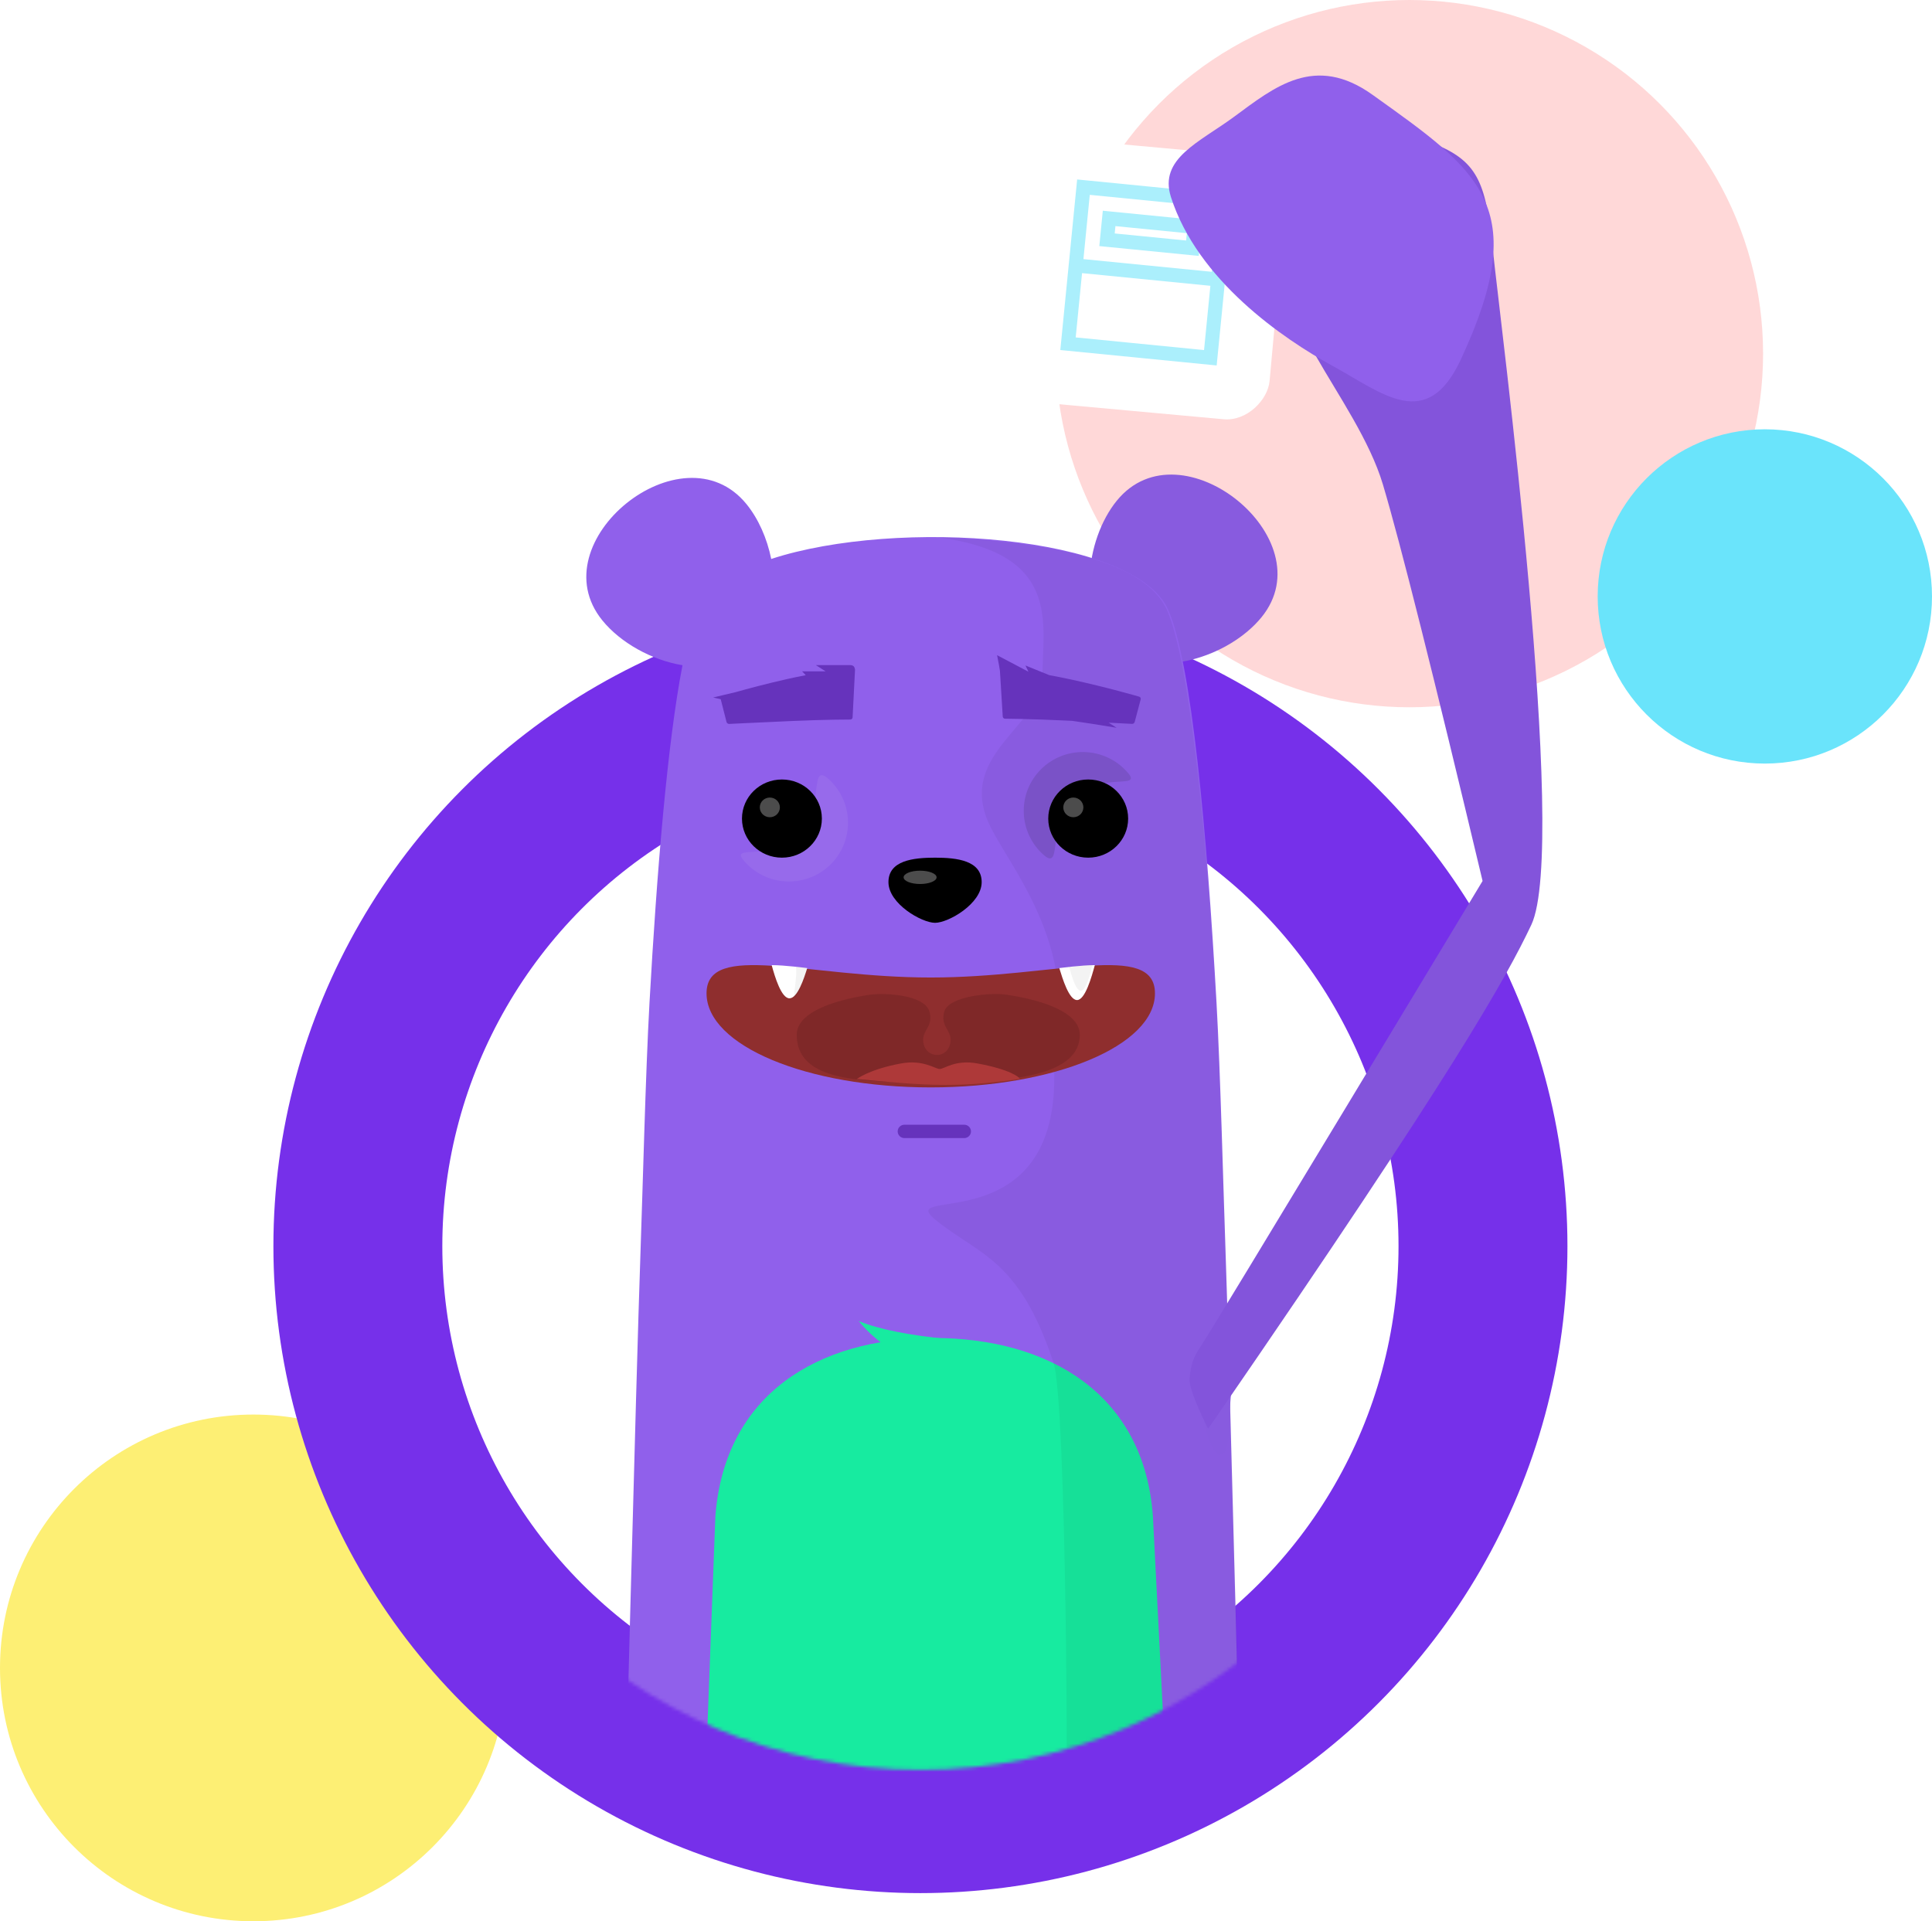 <svg width="549" height="546" viewBox="0 0 549 546" fill="none" xmlns="http://www.w3.org/2000/svg">
<g style="mix-blend-mode:multiply">
<circle r="100.5" transform="matrix(-1 0 0 1 400.5 100.5)" fill="#FFD8D8"/>
</g>
<g style="mix-blend-mode:multiply">
<circle cx="72" cy="474" r="72" fill="#FDEF74"/>
</g>
<g style="mix-blend-mode:multiply">
<circle r="47.5" transform="matrix(-1 0 0 1 501.5 169.5)" fill="#6AE4FB"/>
</g>
<g style="mix-blend-mode:multiply">
<circle cx="261.548" cy="354.143" r="159.858" stroke="#7630EA" stroke-width="48"/>
</g>
<mask id="mask0" mask-type="alpha" maskUnits="userSpaceOnUse" x="113" y="89" width="297" height="414">
<path d="M409.99 354.519C409.99 436.501 343.53 502.961 261.548 502.961C179.565 502.961 113.105 436.501 113.105 354.519C113.105 314.984 113.105 89.658 113.105 89.658H409.99C409.99 89.658 409.99 272.536 409.99 354.519Z" fill="#C4C4C4"/>
</mask>
<g mask="url(#mask0)">
<path d="M351.528 142.127C361.771 150.378 367.612 164.188 358.478 175.409C349.344 186.63 328.625 193.358 317.27 184.211C305.915 175.063 308.223 153.504 317.357 142.283C326.491 131.063 341.284 133.875 351.528 142.127Z" fill="#885BDF"/>
<path d="M171.172 176.317C162.023 165.062 167.815 151.255 178.018 143.025C188.221 134.794 202.982 132.02 212.132 143.276C215.516 147.438 217.971 153.014 219.151 158.849C254.854 147.153 322.47 151.959 331.945 173.269C338.678 188.41 342.993 236.866 345.695 285.016C346.807 304.825 347.646 338.829 348.267 356.194C349.439 388.958 353.006 532.725 353.006 532.725H177.133C177.133 532.725 180.824 388.958 181.993 356.194C182.612 338.829 183.449 304.825 184.558 285.016C186.621 248.195 189.628 211.195 193.94 189.051C185.181 187.601 176.337 182.67 171.172 176.317Z" fill="#9060EB"/>
<path d="M327.615 430.939C325.142 396.05 297.969 380.236 265.171 380.236C232.463 380.236 205.878 396.253 203.278 430.939L199.383 534.231H332.889L327.615 430.939Z" fill="#17EBA0"/>
<path d="M260.249 387.066C253.506 384.334 248.096 380.456 244.019 375.432C249.753 377.768 258.323 379.487 269.729 380.586C286.838 382.236 284.296 396.164 260.249 387.066Z" fill="#17EBA0"/>
<path d="M331.609 173.373C337.559 186.722 342.536 231.608 345.464 283.055C348.393 334.502 353.1 533.479 353.1 533.479H302.748C303.724 516.537 303.008 398.377 299.389 387.362C289.591 357.543 278.155 356.72 265.788 346.63C253.42 336.539 303.137 354.148 299.389 300.696C307.045 268.449 286.259 245.788 280.923 233.859C272.152 214.252 296.208 205.939 296.208 192.538C296.208 177.127 301.925 157.058 265.788 152.619C313.372 154.422 327.644 164.478 331.609 173.373Z" fill="black" fill-opacity="0.05"/>
<path d="M349.346 404.672C349.546 393.262 351.367 381.932 354.809 370.682C346.123 376.104 341.685 384.234 341.495 395.073C341.21 411.331 349.046 421.787 349.346 404.672Z" fill="#885BDF"/>
<path d="M305.046 226.68C297.143 234.549 302.413 248.824 295.843 242.281C289.272 235.739 289.262 225.142 295.819 218.612C302.377 212.082 313.019 212.093 319.59 218.636C326.161 225.178 312.948 218.811 305.046 226.68Z" fill="#7A52C7"/>
<path d="M226.836 237.552C234.739 229.684 229.469 215.409 236.039 221.951C242.61 228.494 242.62 239.091 236.063 245.62C229.505 252.15 218.863 252.139 212.292 245.597C205.721 239.054 218.934 245.421 226.836 237.552Z" fill="#976AEB"/>
<path d="M265.708 262.254C261.924 262.254 252.464 256.831 252.464 250.695C252.464 244.56 259.438 243.739 265.708 243.739C271.977 243.739 278.952 244.56 278.952 250.695C278.952 256.831 269.492 262.254 265.708 262.254ZM222.192 243.739C215.922 243.739 210.84 238.766 210.84 232.63C210.84 226.495 215.922 221.521 222.192 221.521C228.461 221.521 233.544 226.495 233.544 232.63C233.544 238.766 228.461 243.739 222.192 243.739ZM309.224 243.739C302.954 243.739 297.872 238.766 297.872 232.63C297.872 226.495 302.954 221.521 309.224 221.521C315.494 221.521 320.576 226.495 320.576 232.63C320.576 238.766 315.494 243.739 309.224 243.739Z" fill="black"/>
<path d="M261.455 251.222C258.867 251.222 256.768 250.374 256.768 249.329C256.768 248.283 258.867 247.435 261.455 247.435C264.044 247.435 266.143 248.283 266.143 249.329C266.143 250.374 264.044 251.222 261.455 251.222ZM215.904 229.45C215.904 227.905 217.182 226.652 218.758 226.652C220.335 226.652 221.613 227.905 221.613 229.45C221.613 230.995 220.335 232.248 218.758 232.248C217.182 232.248 215.904 230.995 215.904 229.45ZM302.147 229.45C302.147 227.905 303.425 226.652 305.001 226.652C306.578 226.652 307.856 227.905 307.856 229.45C307.856 230.995 306.578 232.248 305.001 232.248C303.425 232.248 302.147 230.995 302.147 229.45Z" fill="white" fill-opacity="0.3"/>
<path d="M204.801 198.7L202.64 198.221L209.073 196.693C212.474 195.733 217.791 194.303 223.714 192.971C225.528 192.562 227.291 192.199 228.963 191.877L227.932 190.794H234.614L231.823 189.015C237.452 189.015 240.69 189.015 241.539 189.015C242.467 189.015 242.811 189.464 242.913 190.068C242.95 190.144 242.968 190.232 242.963 190.329L242.948 190.63C242.947 190.684 242.945 190.739 242.943 190.794C242.942 190.813 242.94 190.831 242.937 190.85L242.274 203.883C242.257 204.211 241.974 204.48 241.642 204.481C241.642 204.481 234.762 204.469 224.974 204.904C215.187 205.338 207.198 205.733 207.198 205.733C206.865 205.749 206.53 205.501 206.448 205.178L204.801 198.7ZM315.028 205.375L317.309 206.828C312.158 205.975 307.965 205.319 304.729 204.862C304.176 204.835 303.616 204.808 303.051 204.78C292.807 204.285 285.581 204.249 285.581 204.249C285.249 204.246 284.963 203.981 284.942 203.641L284.142 190.627C284.023 189.765 283.753 188.289 283.33 186.199L292.181 190.859C292.197 190.861 292.214 190.864 292.231 190.866L291.394 189.12L298.019 191.81C298.02 191.821 298.02 191.832 298.021 191.843C299.997 192.204 302.106 192.62 304.286 193.093C314.919 195.402 323.718 197.986 323.718 197.986C324.038 198.078 324.227 198.414 324.142 198.736L322.44 205.167C322.354 205.489 322.015 205.736 321.687 205.719C321.687 205.719 319.092 205.582 315.028 205.375ZM256.997 323.432C255.94 323.432 255.083 322.582 255.083 321.534C255.083 320.486 255.94 319.636 256.997 319.636H274.001C275.058 319.636 275.915 320.486 275.915 321.534C275.915 322.582 275.058 323.432 274.001 323.432H256.997Z" fill="#6633BC"/>
<path d="M264.483 309.026C299.669 309.026 328.193 297.178 328.193 282.298C328.193 267.418 299.669 277.797 264.483 277.797C229.297 277.797 200.773 267.418 200.773 282.298C200.773 297.178 229.297 309.026 264.483 309.026Z" fill="#8F2E2E"/>
<path d="M219.281 274.275C222.954 274.275 229.382 275.122 229.382 275.122C228.464 278.087 226.627 283.71 224.332 283.71C222.036 283.71 220.2 277.663 219.281 274.275ZM311.109 274.275C310.19 277.663 308.354 284.204 306.058 284.204C303.762 284.204 301.926 278.087 301.008 275.122C301.008 275.122 307.436 274.275 311.109 274.275Z" fill="white"/>
<path d="M266.619 281.367C288.831 281.367 306.838 285.818 306.838 294.049C306.838 305.328 288.831 307.607 266.619 307.607C244.406 307.607 226.4 307.401 226.4 294.049C226.4 285.818 244.406 281.367 266.619 281.367Z" fill="#7F2828"/>
<path d="M245.619 282.769C253.351 281.849 262.73 283.221 264.051 287.318C265.372 291.415 262.289 292.67 262.319 295.466C262.349 298.261 264.219 299.804 266.254 299.804C268.225 299.804 270.096 298.261 270.126 295.466C270.156 292.67 267.072 291.415 268.393 287.318C269.715 283.221 281.195 281.809 287.618 282.769L283.634 279.947H248.719L245.619 282.769Z" fill="#8F2E2E"/>
<path d="M289.753 306.63C289.758 306.1 286.851 303.899 277.782 302.225C271.425 301.053 268.351 303.793 267.029 303.793C265.708 303.793 262.373 301.053 256.016 302.225C246.947 303.899 243.484 306.66 243.484 306.63C261.137 308.305 271.021 309.387 289.753 306.63Z" fill="#AE3939"/>
<path d="M310.397 274.275C309.803 276.763 308.616 281.565 307.131 281.565C305.647 281.565 304.46 277.073 303.866 274.897C303.866 274.897 308.022 274.275 310.397 274.275ZM226.134 274.74C228.469 274.923 229.4 275.16 229.4 275.16C228.806 277.337 226.654 283.495 225.897 283.495C225.14 283.495 226.728 277.227 226.134 274.74Z" fill="black" fill-opacity="0.05"/>
</g>
<path fill-rule="evenodd" clip-rule="evenodd" d="M341.42 382.27C338.783 386.037 338.406 388.298 338.029 391.689C337.653 395.079 343.304 406.006 343.304 406.006L345.941 402.238C412.954 304.907 428.041 277.826 435.131 262.851C445.767 240.389 426.206 90.313 424.269 71.523C422.331 52.733 420.325 46.171 408.184 41.139C396.043 36.106 377.719 53.784 367.621 70.253C357.522 86.723 385.58 112.89 392.98 137.723C397.913 154.278 407.35 191.823 421.291 250.36C421.291 250.36 344.057 378.502 341.42 382.27Z" fill="#8354DB"/>
<g filter="url(#filter0_d)">
<rect width="75.171" height="75.171" rx="12" transform="matrix(-0.996 -0.091 -0.091 0.996 366.513 43.367)" fill="white"/>
</g>
<path fill-rule="evenodd" clip-rule="evenodd" d="M305.888 52.99L306.084 51L308.074 51.196L348.524 55.188L350.514 55.385L350.318 57.375L345.927 101.869L345.731 103.86L343.74 103.663L303.291 99.672L301.3 99.475L301.497 97.485L305.888 52.99ZM346.141 58.972L309.672 55.373L307.869 73.64L344.338 77.239L346.141 58.972ZM343.945 81.22L342.143 99.486L305.674 95.887L307.476 77.621L343.945 81.22ZM313.376 59.887L313.179 61.877L312.58 67.945L312.384 69.935L314.374 70.132L338.644 72.527L340.634 72.723L340.831 70.733L341.43 64.665L341.626 62.675L339.636 62.479L315.366 60.084L313.376 59.887ZM316.963 64.261L337.252 66.263L337.047 68.35L316.757 66.347L316.963 64.261Z" fill="#ABEFFC"/>
<g filter="url(#filter1_d)">
<path fill-rule="evenodd" clip-rule="evenodd" d="M332.737 51.999C340.303 75.638 364.527 92.237 378.696 99.992C392.864 107.747 405.422 118.959 415.086 98.214C435.414 54.58 420.57 44.799 390.039 22.95C373.613 11.194 362.126 20.768 350.615 29.232C340.731 36.499 329.242 41.079 332.737 51.999Z" fill="#9060EB"/>
</g>
<defs>
<filter id="filter0_d" x="280.84" y="34.557" width="89.673" height="89.673" filterUnits="userSpaceOnUse" color-interpolation-filters="sRGB">
<feFlood flood-opacity="0" result="BackgroundImageFix"/>
<feColorMatrix in="SourceAlpha" type="matrix" values="0 0 0 0 0 0 0 0 0 0 0 0 0 0 0 0 0 0 127 0"/>
<feOffset dy="2"/>
<feGaussianBlur stdDeviation="2"/>
<feColorMatrix type="matrix" values="0 0 0 0 0 0 0 0 0 0 0 0 0 0 0 0 0 0 0.12 0"/>
<feBlend mode="normal" in2="BackgroundImageFix" result="effect1_dropShadow"/>
<feBlend mode="normal" in="SourceGraphic" in2="effect1_dropShadow" result="shape"/>
</filter>
<filter id="filter1_d" x="318.555" y="7.717" width="118.599" height="112.085" filterUnits="userSpaceOnUse" color-interpolation-filters="sRGB">
<feFlood flood-opacity="0" result="BackgroundImageFix"/>
<feColorMatrix in="SourceAlpha" type="matrix" values="0 0 0 0 0 0 0 0 0 0 0 0 0 0 0 0 0 0 127 0"/>
<feOffset dy="4"/>
<feGaussianBlur stdDeviation="1"/>
<feColorMatrix type="matrix" values="0 0 0 0 0 0 0 0 0 0 0 0 0 0 0 0 0 0 0.12 0"/>
<feBlend mode="normal" in2="BackgroundImageFix" result="effect1_dropShadow"/>
<feBlend mode="normal" in="SourceGraphic" in2="effect1_dropShadow" result="shape"/>
</filter>
</defs>
</svg>
